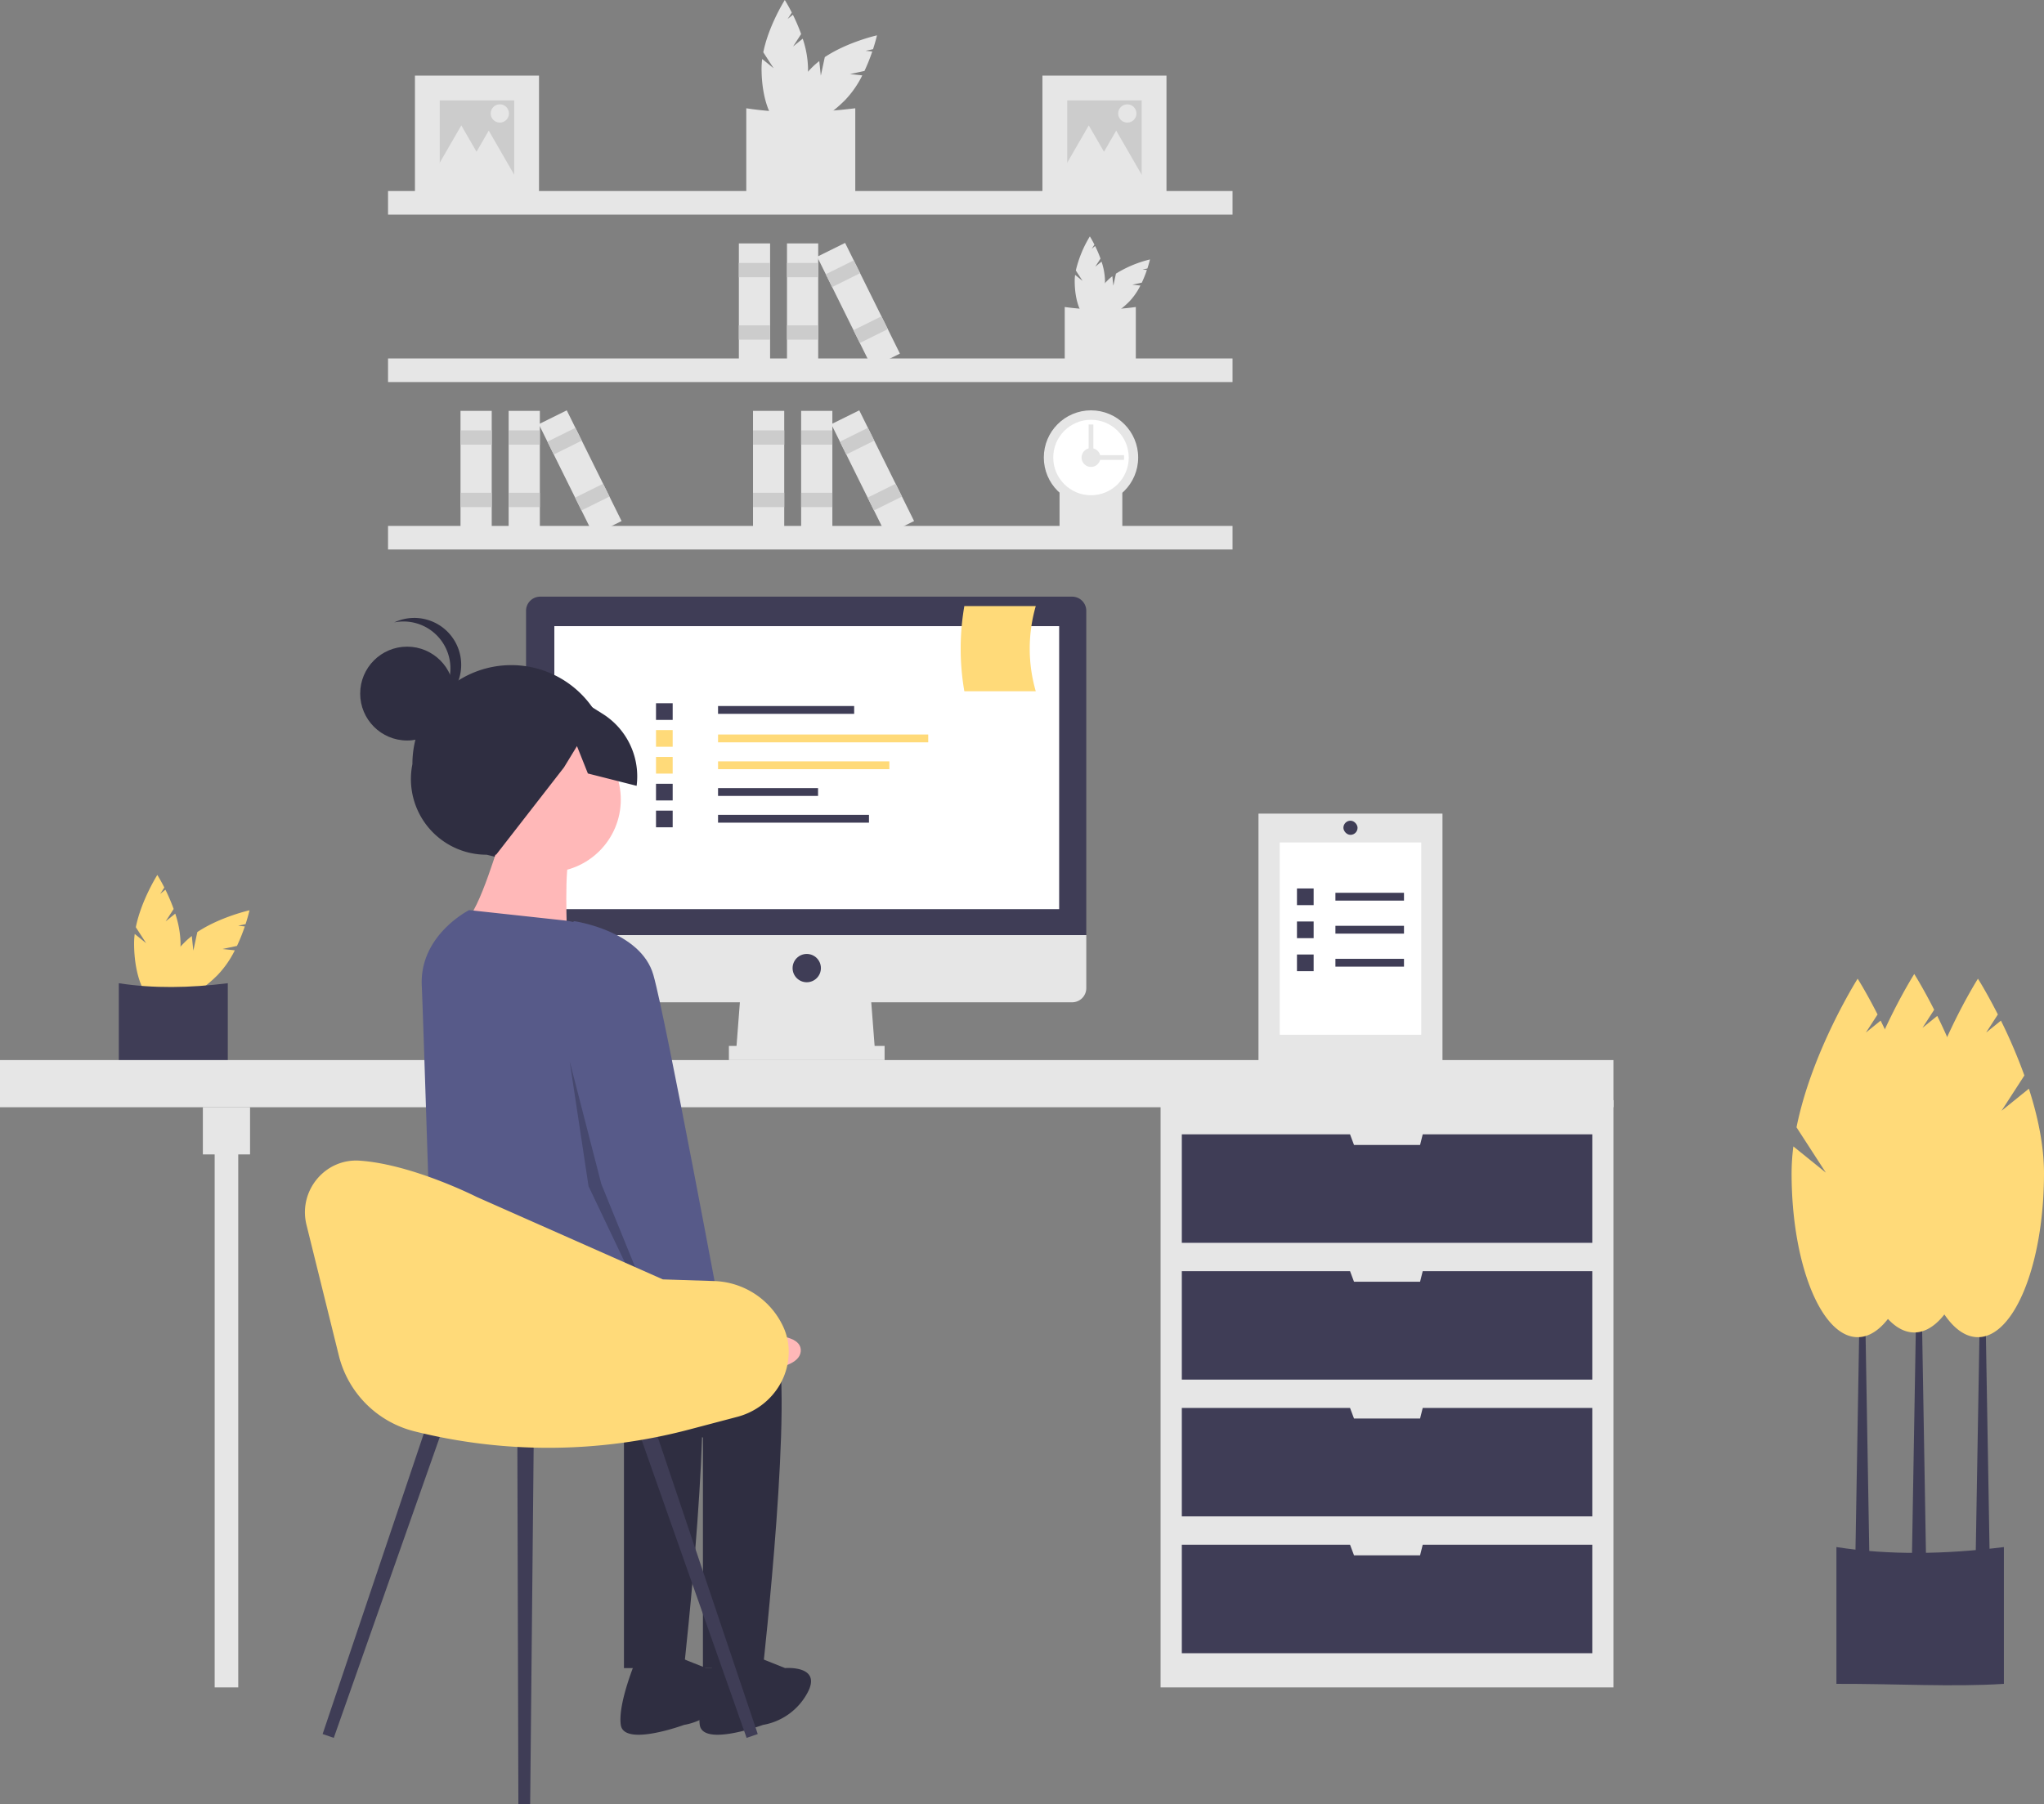 <svg id="ea61258a-e793-48f7-8624-3c5ca462ffd9" data-name="Layer 1" xmlns="http://www.w3.org/2000/svg" width="882.346" height="778.999" viewBox="0 0 882.346 778.999">
	<rect x="0" y="0" width="882.346" height="778.999" fill="#808080" stroke="none"/>
	<title>
		remotely
	</title>
	<path d="M501.189,80.561l3.47-5.362a80.387,80.387,0,0,0-3.56-8.333l-2.244,1.812,1.776-2.745c-1.693-3.333-3.025-5.432-3.025-5.432s-6.958,10.965-9.283,22.575l4.452,6.881-4.929-3.981a32.522,32.522,0,0,0-.27,4.078c0,13.75,4.491,24.896,10.03,24.896s10.03-11.146,10.03-24.896a42.818,42.818,0,0,0-2.295-12.847Z" transform="translate(-158.827 -60.501)" fill="#e6e6e6" />
	<path d="M525.747,92.481l6.245-1.338a80.386,80.386,0,0,0,3.375-8.409l-2.868-.305,3.197-.685c1.159-3.554,1.702-5.98,1.702-5.98s-12.674,2.833-22.527,9.399l-1.717,8.014-.67-6.3a32.524,32.524,0,0,0-3.075,2.693c-9.722,9.722-14.429,20.779-10.512,24.696s14.974-.789,24.696-10.512a42.818,42.818,0,0,0,7.462-10.707Z" transform="translate(-158.827 -60.501)" fill="#e6e6e6" />
	<path d="M528.028,145.685c-14.481.926-30.26-.054-47.046,0V107.253c14.791,2.303,30.565,2.066,47.046,0Z" transform="translate(-158.827 -60.501)" fill="#e6e6e6" />
	<path d="M631.628,175.652l2.263-3.497a52.424,52.424,0,0,0-2.321-5.434l-1.463,1.182,1.158-1.79c-1.104-2.173-1.973-3.543-1.973-3.543a50.241,50.241,0,0,0-6.054,14.722l2.903,4.487-3.214-2.596a21.21,21.21,0,0,0-.176,2.66c0,8.967,2.928,16.236,6.541,16.236s6.541-7.269,6.541-16.236a27.923,27.923,0,0,0-1.496-8.378Z" transform="translate(-158.827 -60.501)" fill="#e6e6e6" />
	<path d="M647.644,183.426l4.073-.873a52.421,52.421,0,0,0,2.201-5.484l-1.87-.199,2.085-.447c.756-2.317,1.11-3.9,1.11-3.9a50.241,50.241,0,0,0-14.691,6.129l-1.12,5.226-.437-4.109a21.208,21.208,0,0,0-2.005,1.756c-6.34,6.34-9.41,13.551-6.855,16.105s9.765-.515,16.105-6.855a27.923,27.923,0,0,0,4.866-6.982Z" transform="translate(-158.827 -60.501)" fill="#e6e6e6" />
	<path d="M649.131,218.122c-9.444.604-19.734-.035-30.681,0v-25.063a110.584,110.584,0,0,0,30.681,0Z" transform="translate(-158.827 -60.501)" fill="#e6e6e6" />
	<path d="M643.3,292.399c-8.339.533-17.425-.031-27.091,0V270.268a97.647,97.647,0,0,0,27.091,0Z" transform="translate(-158.827 -60.501)" fill="#e6e6e6" />
	<rect x="167.508" y="82.481" width="364.547" height="10.183" fill="#e6e6e6" />
	<rect x="167.508" y="154.78" width="364.547" height="10.183" fill="#e6e6e6" />
	<rect x="167.508" y="227.078" width="364.547" height="10.183" fill="#e6e6e6" />
	<circle cx="470.958" cy="197.548" r="20.366" fill="#e6e6e6" />
	<circle cx="470.958" cy="197.548" r="16.293" fill="#fff" />
	<circle cx="470.958" cy="197.548" r="4.073" fill="#e6e6e6" />
	<rect x="634.876" y="249.902" width="2.037" height="16.293" transform="translate(735.116 -438.347) rotate(90)" fill="#e6e6e6" />
	<rect x="628.767" y="243.793" width="2.037" height="16.293" transform="translate(1100.743 443.377) rotate(180)" fill="#e6e6e6" />
	<rect x="339.725" y="105.104" width="13.475" height="53.339" fill="#e6e6e6" />
	<rect x="339.725" y="113.526" width="13.475" height="6.176" fill="#ccc" />
	<rect x="339.725" y="140.476" width="13.475" height="6.176" fill="#ccc" />
	<rect x="318.951" y="105.104" width="13.475" height="53.339" fill="#e6e6e6" />
	<rect x="318.951" y="113.526" width="13.475" height="6.176" fill="#ccc" />
	<rect x="318.951" y="140.476" width="13.475" height="6.176" fill="#ccc" />
	<rect x="522.695" y="165.605" width="13.475" height="53.339" transform="translate(-189.171 194.366) rotate(-26.34)" fill="#e6e6e6" />
	<rect x="515.969" y="175.601" width="13.475" height="6.176" transform="translate(-183.842 189.971) rotate(-26.34)" fill="#ccc" />
	<rect x="527.926" y="199.753" width="13.475" height="6.176" transform="translate(-193.317 197.784) rotate(-26.34)" fill="#ccc" />
	<rect x="219.567" y="177.403" width="13.475" height="53.339" fill="#e6e6e6" />
	<rect x="219.567" y="185.825" width="13.475" height="6.176" fill="#ccc" />
	<rect x="219.567" y="212.775" width="13.475" height="6.176" fill="#ccc" />
	<rect x="198.793" y="177.403" width="13.475" height="53.339" fill="#e6e6e6" />
	<rect x="198.793" y="185.825" width="13.475" height="6.176" fill="#ccc" />
	<rect x="198.793" y="212.775" width="13.475" height="6.176" fill="#ccc" />
	<rect x="402.537" y="237.903" width="13.475" height="53.339" transform="translate(-233.724 148.559) rotate(-26.34)" fill="#e6e6e6" />
	<rect x="395.811" y="247.899" width="13.475" height="6.176" transform="translate(-228.395 144.164) rotate(-26.34)" fill="#ccc" />
	<rect x="407.769" y="272.051" width="13.475" height="6.176" transform="translate(-237.87 151.977) rotate(-26.34)" fill="#ccc" />
	<rect x="345.835" y="177.403" width="13.475" height="53.339" fill="#e6e6e6" />
	<rect x="345.835" y="185.825" width="13.475" height="6.176" fill="#ccc" />
	<rect x="345.835" y="212.775" width="13.475" height="6.176" fill="#ccc" />
	<rect x="325.061" y="177.403" width="13.475" height="53.339" fill="#e6e6e6" />
	<rect x="325.061" y="185.825" width="13.475" height="6.176" fill="#ccc" />
	<rect x="325.061" y="212.775" width="13.475" height="6.176" fill="#ccc" />
	<rect x="528.805" y="237.903" width="13.475" height="53.339" transform="translate(-220.615 204.582) rotate(-26.34)" fill="#e6e6e6" />
	<rect x="522.079" y="247.899" width="13.475" height="6.176" transform="translate(-215.286 200.188) rotate(-26.34)" fill="#ccc" />
	<rect x="534.036" y="272.051" width="13.475" height="6.176" transform="translate(-224.76 208.001) rotate(-26.34)" fill="#ccc" />
	<rect x="449.987" y="32.646" width="53.556" height="53.556" fill="#e6e6e6" />
	<rect x="460.699" y="43.357" width="32.134" height="32.134" fill="#ccc" />
	<polygon points="470 54.143 476.814 65.944 483.627 77.745 470 77.745 456.373 77.745 463.187 65.944 470 54.143" fill="#e6e6e6" />
	<polygon points="481.839 56.398 488.653 68.199 495.466 80 481.839 80 468.212 80 475.026 68.199 481.839 56.398" fill="#e6e6e6" />
	<circle cx="486.631" cy="48.994" r="3.946" fill="#e6e6e6" />
	<rect x="179.123" y="32.646" width="53.556" height="53.556" fill="#e6e6e6" />
	<rect x="189.834" y="43.357" width="32.134" height="32.134" fill="#ccc" />
	<polygon points="199.136 54.143 205.949 65.944 212.763 77.745 199.136 77.745 185.509 77.745 192.322 65.944 199.136 54.143" fill="#e6e6e6" />
	<polygon points="210.975 56.398 217.788 68.199 224.601 80 210.975 80 197.348 80 204.161 68.199 210.975 56.398" fill="#e6e6e6" />
	<circle cx="215.766" cy="48.994" r="3.946" fill="#e6e6e6" />
	<path d="M230.324,458.345l3.47-5.362a80.387,80.387,0,0,0-3.56-8.333l-2.244,1.812,1.776-2.745c-1.693-3.333-3.025-5.432-3.025-5.432s-6.958,10.965-9.283,22.575l4.452,6.881-4.929-3.981a32.524,32.524,0,0,0-.27,4.078c0,13.75,4.491,24.896,10.03,24.896s10.03-11.146,10.03-24.896a42.818,42.818,0,0,0-2.295-12.847Z" transform="translate(-158.827 -60.501)" fill="#ffda79" />
	<path d="M254.882,470.266l6.245-1.338a80.386,80.386,0,0,0,3.375-8.409l-2.868-.305,3.197-.685c1.159-3.554,1.702-5.98,1.702-5.98s-12.674,2.833-22.527,9.399l-1.717,8.014-.67-6.3a32.524,32.524,0,0,0-3.075,2.693c-9.722,9.722-14.429,20.779-10.512,24.696s14.974-.789,24.696-10.512a42.818,42.818,0,0,0,7.462-10.707Z" transform="translate(-158.827 -60.501)" fill="#ffda79" />
	<path d="M257.163,523.469c-14.481.926-30.26-.054-47.046,0V485.038c14.791,2.303,30.565,2.066,47.046,0Z" transform="translate(-158.827 -60.501)" fill="#3f3d56" />
	<rect x="500.998" y="475.031" width="195.511" height="253.554" fill="#e6e6e6" />
	<rect x="92.664" y="488.269" width="10.183" height="240.316" fill="#e6e6e6" />
	<rect y="457.72" width="696.509" height="20.366" fill="#e6e6e6" />
	<rect x="87.573" y="478.086" width="20.366" height="20.366" fill="#e6e6e6" />
	<polygon points="614.155 489.796 613.009 494.379 584.497 494.379 582.779 489.796 510.162 489.796 510.162 536.638 687.344 536.638 687.344 489.796 614.155 489.796" fill="#3f3d56" />
	<polygon points="614.155 548.857 613.009 553.439 584.497 553.439 582.779 548.857 510.162 548.857 510.162 595.698 687.344 595.698 687.344 548.857 614.155 548.857" fill="#3f3d56" />
	<polygon points="614.155 607.918 613.009 612.5 584.497 612.5 582.779 607.918 510.162 607.918 510.162 654.759 687.344 654.759 687.344 607.918 614.155 607.918" fill="#3f3d56" />
	<polygon points="614.155 666.979 613.009 671.561 584.497 671.561 582.779 666.979 510.162 666.979 510.162 713.82 687.344 713.82 687.344 666.979 614.155 666.979" fill="#3f3d56" />
	<polygon points="377.785 454.665 317.706 454.665 319.742 428.19 375.748 428.19 377.785 454.665" fill="#e6e6e6" />
	<rect x="314.651" y="451.611" width="67.207" height="6.11" fill="#e6e6e6" />
	<path d="M621.639,318.128H392.015a6.11,6.11,0,0,0-6.11,6.11V464.252H627.748V324.237A6.11,6.11,0,0,0,621.639,318.128Z" transform="translate(-158.827 -60.501)" fill="#3f3d56" />
	<path d="M385.905,464.252V487.163a6.11,6.11,0,0,0,6.11,6.11h229.624a6.11,6.11,0,0,0,6.11-6.11V464.252Z" transform="translate(-158.827 -60.501)" fill="#e6e6e6" />
	<rect x="239.298" y="270.355" width="217.914" height="122.195" fill="#fff" />
	<circle cx="348.254" cy="418.007" r="6.11" fill="#3f3d56" />
	<path d="M1023.862,787.558c-22.254,1.424-46.502-.083-72.298,0V728.498c22.731,3.539,46.971,3.175,72.298,0Z" transform="translate(-158.827 -60.501)" fill="#3f3d56" />
	<polygon points="831.432 673.3 825.322 673.3 827.359 553.949 829.395 553.949 831.432 673.3" fill="#3f3d56" />
	<polygon points="858.926 674.107 852.816 674.107 854.853 554.755 856.889 554.755 858.926 674.107" fill="#3f3d56" />
	<polygon points="806.993 674.107 800.883 674.107 802.92 554.755 804.956 554.755 806.993 674.107" fill="#3f3d56" />
	<path d="M995.35,538.078l9.863-15.242a228.514,228.514,0,0,0-10.119-23.687l-6.378,5.151,5.05-7.804c-4.813-9.473-8.599-15.442-8.599-15.442s-19.78,31.17-26.389,64.173L971.435,564.786l-14.011-11.317a92.452,92.452,0,0,0-.769,11.593c0,39.086,12.765,70.771,28.512,70.771s28.512-31.685,28.512-70.771c0-12.117-2.741-24.794-6.523-36.521Z" transform="translate(-158.827 -60.501)" fill="#ffda79" />
	<path d="M1022.844,540.114l9.863-15.242a228.515,228.515,0,0,0-10.119-23.687l-6.378,5.151,5.05-7.804c-4.813-9.473-8.599-15.442-8.599-15.442s-19.78,31.17-26.389,64.173l12.656,19.56-14.011-11.317a92.452,92.452,0,0,0-.769,11.593c0,39.086,12.765,70.771,28.512,70.771s28.512-31.685,28.512-70.771c0-12.117-2.741-24.794-6.523-36.521Z" transform="translate(-158.827 -60.501)" fill="#ffda79" />
	<path d="M970.911,540.114l9.863-15.242a228.517,228.517,0,0,0-10.119-23.687l-6.378,5.151,5.05-7.804c-4.812-9.473-8.599-15.442-8.599-15.442s-19.78,31.17-26.389,64.173l12.656,19.56-14.011-11.317a92.452,92.452,0,0,0-.769,11.593c0,39.086,12.765,70.771,28.512,70.771s28.512-31.685,28.512-70.771c0-12.117-2.741-24.794-6.523-36.521Z" transform="translate(-158.827 -60.501)" fill="#ffda79" />
	<rect x="309.964" y="304.848" width="58.756" height="3.373" fill="#3f3d56" />
	<rect x="309.964" y="317.151" width="90.732" height="3.373" fill="#ffda79" />
	<rect x="309.964" y="328.742" width="73.945" height="3.373" fill="#ffda79" />
	<rect x="309.964" y="340.29" width="43.168" height="3.373" fill="#3f3d56" />
	<rect x="309.964" y="351.837" width="65.151" height="3.373" fill="#3f3d56" />
	<rect x="283.184" y="303.649" width="7.195" height="7.195" fill="#3f3d56" />
	<rect x="283.184" y="315.24" width="7.195" height="7.195" fill="#ffda79" />
	<rect x="283.184" y="326.831" width="7.195" height="7.195" fill="#ffda79" />
	<rect x="283.184" y="338.423" width="7.195" height="7.195" fill="#3f3d56" />
	<rect x="283.184" y="350.014" width="7.195" height="7.195" fill="#3f3d56" />
	<path d="M605.942,358.963H575.109a107.84,107.84,0,0,1,0-36.763h30.833A66.148,66.148,0,0,0,605.942,358.963Z" transform="translate(-158.827 -60.501)" fill="#ffda79" />
	<path d="M381.591,432.645l-12.685-3.092a32.657,32.657,0,0,1-32.051-39.124v0a42.685,42.685,0,0,1,42.631-42.738h0a42.685,42.685,0,0,1,42.738,42.631v0C429.417,415.35,406.891,438.812,381.591,432.645Z" transform="translate(-158.827 -60.501)" fill="#2f2e41" />
	<circle cx="236.62" cy="345.243" r="31.364" fill="#ffb8b8" />
	<path d="M374.992,422.108s-9.545,32.727-15,35.455,43.636,6.818,43.636,6.818-1.364-31.364,1.364-34.091S374.992,422.108,374.992,422.108Z" transform="translate(-158.827 -60.501)" fill="#ffb8b8" />
	<path d="M424.083,623.926s61.364-5.455,69.546,15S488.174,780.745,488.174,780.745H462.265V681.199s-110.472-31.402-110.472-42.311S424.083,623.926,424.083,623.926Z" transform="translate(-158.827 -60.501)" fill="#2f2e41" />
	<path d="M484.083,775.29l13.636,5.455s16.364-1.364,9.545,10.909A27.004,27.004,0,0,1,488.174,805.29s-25.909,9.545-27.273,0,6.818-28.636,6.818-28.636Z" transform="translate(-158.827 -60.501)" fill="#2f2e41" />
	<path d="M389.992,623.926s61.364-5.455,69.546,15S454.083,780.745,454.083,780.745H428.174V681.199s-78.418-18.164-78.418-29.073c0-5.125-5.343-31.171,4.073-36.658C364.457,609.274,389.992,623.926,389.992,623.926Z" transform="translate(-158.827 -60.501)" fill="#2f2e41" />
	<path d="M449.992,775.29l13.636,5.455s16.364-1.364,9.545,10.909A27.004,27.004,0,0,1,454.083,805.29s-25.909,9.545-27.273,0,6.818-28.636,6.818-28.636Z" transform="translate(-158.827 -60.501)" fill="#2f2e41" />
	<path d="M361.356,453.471l40.98,4.454a30.182,30.182,0,0,1,26.269,23.767L444.538,557.108s5.455,75-5.455,79.091-25.909-16.364-46.364-13.636-47.046,8.864-47.046,8.864S341.451,497.179,340.901,486.199C339.801,464.248,361.356,453.471,361.356,453.471Z" transform="translate(-158.827 -60.501)" fill="#575a89" />
	<path d="M458.427,627.823l16.824,9.908s30.183-4.331,29.241,6.278-33.889,8.559-33.889,8.559l-20.275-12.493Z" transform="translate(-158.827 -60.501)" fill="#ffb8b8" />
	<circle cx="175.743" cy="299.475" r="20.26" fill="#2f2e41" />
	<path d="M353.263,349.085a20.25,20.25,0,0,0-24.247-19.836,20.25,20.25,0,1,1,12.63,38.165A20.243,20.243,0,0,0,353.263,349.085Z" transform="translate(-158.827 -60.501)" fill="#2f2e41" />
	<path d="M370.643,360.575l27.313-5.029,21.005,13.165a31.863,31.863,0,0,1,14.678,31.095l-21.037-5.332-4.711-11.812-5.61,9.196-29.334,37.75-16.47-10.488-14.683-23.009Z" transform="translate(-158.827 -60.501)" fill="#2f2e41" />
	<path d="M393.136,465.071l13.636-6.818s28.636,4.091,34.091,23.182,30,151.364,30,151.364L447.681,643.708l-32.727-80.455Z" transform="translate(-158.827 -60.501)" fill="#575a89" />
	<polygon points="245.917 458.23 259.565 511.205 283.767 570.701 282.928 572.761 254.063 512.199 245.917 458.23" opacity="0.2" />
	<polygon points="144.084 750.379 139.271 748.721 185.896 610.231 192.636 612.553 144.084 750.379" fill="#3f3d56" />
	<polygon points="322.291 750.379 327.105 748.721 280.479 610.231 273.74 612.553 322.291 750.379" fill="#3f3d56" />
	<polygon points="223.77 778.981 228.861 778.999 230.443 617.107 223.315 617.082 223.77 778.981" fill="#3f3d56" />
	<path d="M291.127,589.357l13.966,56.445a44.826,44.826,0,0,0,32.642,32.721l0,0a238.26,238.26,0,0,0,118.547-.764l20.851-5.499c12.116-3.195,21.227-13.601,22.089-26.101a25.685,25.685,0,0,0-2.323-12.872q-.122-.26-.246-.515a34.064,34.064,0,0,0-29.598-19.138l-22.089-.713L364.521,577.282s-27.667-14.053-50.412-15.626C299.089,560.617,287.51,574.741,291.127,589.357Z" transform="translate(-158.827 -60.501)" fill="#ffda79" />
	<rect x="543.257" y="351.309" width="79.426" height="107.939" fill="#e6e6e6" />
	<rect x="552.421" y="363.764" width="61.097" height="83.03" fill="#fff" />
	<rect x="576.467" y="385.492" width="29.602" height="3.373" fill="#3f3d56" />
	<rect x="559.87" y="383.625" width="7.195" height="7.195" fill="#3f3d56" />
	<rect x="576.467" y="399.748" width="29.602" height="3.373" fill="#3f3d56" />
	<rect x="559.87" y="397.881" width="7.195" height="7.195" fill="#3f3d56" />
	<rect x="576.467" y="414.004" width="29.602" height="3.373" fill="#3f3d56" />
	<rect x="559.87" y="412.137" width="7.195" height="7.195" fill="#3f3d56" />
	<rect x="579.915" y="354.364" width="6.11" height="6.11" rx="3.055" fill="#3f3d56" />
</svg>

